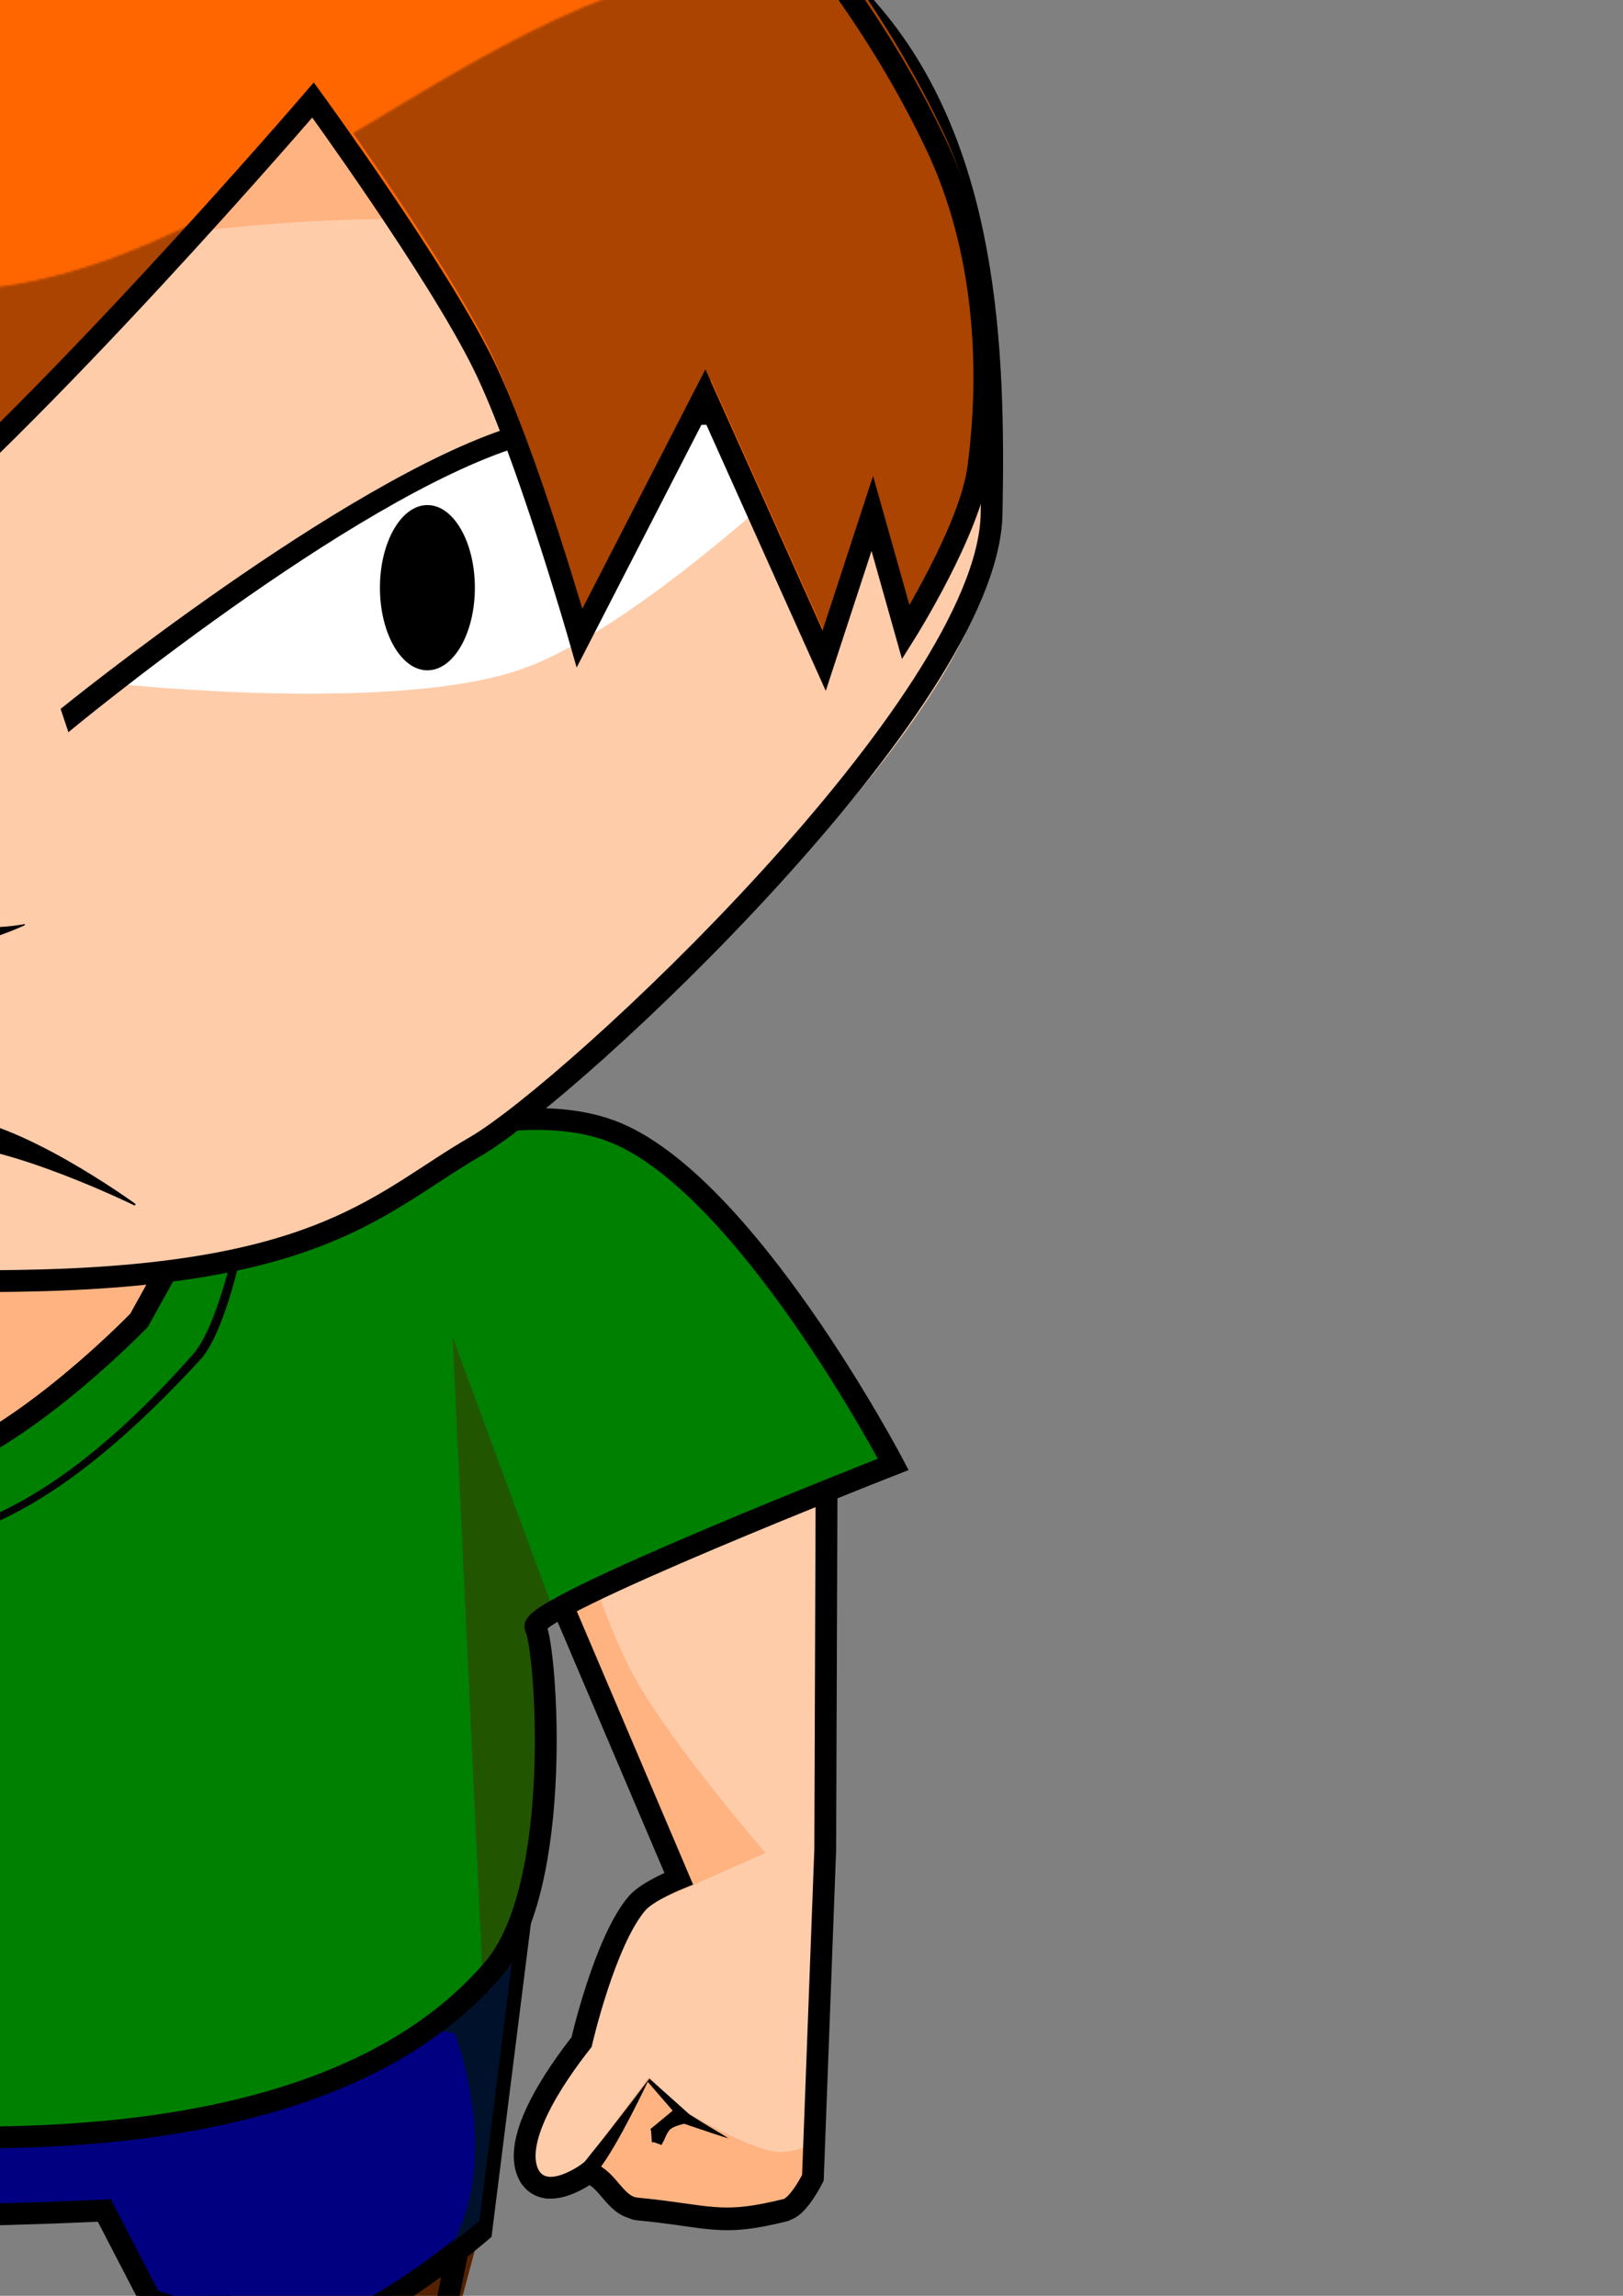 <?xml version="1.0" encoding="UTF-8" standalone="no"?>
<!-- Created with Inkscape (http://www.inkscape.org/) -->

<svg
   xmlns:dc="http://purl.org/dc/elements/1.1/"
   xmlns:cc="http://creativecommons.org/ns#"
   xmlns:rdf="http://www.w3.org/1999/02/22-rdf-syntax-ns#"
   xmlns:svg="http://www.w3.org/2000/svg"
   xmlns="http://www.w3.org/2000/svg"
   xmlns:sodipodi="http://sodipodi.sourceforge.net/DTD/sodipodi-0.dtd"
   xmlns:inkscape="http://www.inkscape.org/namespaces/inkscape"
   width="210mm"
   height="297mm"
   viewBox="0 0 744.094 1052.362"
   id="svg2"
   version="1.1"
   inkscape:version="0.91 r13725"
   sodipodi:docname="Heros.svg"
   inkscape:export-filename="/home/dakayl/GDP8_redemption/Content/Images/final/heros.png"
   inkscape:export-xdpi="90"
   inkscape:export-ydpi="90">
  <rect x="0" y="0" width="744.094" height="1052.362" fill="#808080" stroke="none"/>
  <defs
     id="defs4">
    <inkscape:perspective
       sodipodi:type="inkscape:persp3d"
       inkscape:vp_x="0 : 526.1811 : 1"
       inkscape:vp_y="0 : 1000 : 0"
       inkscape:vp_z="744.09449 : 526.1811 : 1"
       inkscape:persp3d-origin="372.04724 : 350.7874 : 1"
       id="perspective3340" />
    <mask
       maskUnits="userSpaceOnUse"
       id="mask4346">
      <path
         style="fill:#aa4400;fill-rule:evenodd;stroke:#000000;stroke-width:1px;stroke-linecap:butt;stroke-linejoin:miter;stroke-opacity:1"
         d="M -521.22,5.006 C -346.988,-8.471 -179.071,110.42 -4.917,95.973 137.155,84.188 261.244,-85.887 398.291,-46.625 462.763,-28.154 511.645,44.747 523.678,110.725 542.836,215.77 507.425,347.304 425.335,415.589 136.265,656.047 -401.641,797.93 -693.321,560.646 -818.922,458.467 -730.199,76.305 -730.199,76.305 c 0,0 135.596,-65.623 208.98,-71.299 z"
         id="path4348"
         inkscape:connector-curvature="0"
         sodipodi:nodetypes="sssssscs" />
    </mask>
    <mask
       maskUnits="userSpaceOnUse"
       id="mask4346-7">
      <path
         style="fill:#aa4400;fill-rule:evenodd;stroke:#000000;stroke-width:1px;stroke-linecap:butt;stroke-linejoin:miter;stroke-opacity:1"
         d="M -521.22,5.006 C -346.988,-8.471 -179.071,110.42 -4.917,95.973 137.155,84.188 261.244,-85.887 398.291,-46.625 462.763,-28.154 511.645,44.747 523.678,110.725 542.836,215.77 507.425,347.304 425.335,415.589 136.265,656.047 -401.641,797.93 -693.321,560.646 -818.922,458.467 -730.199,76.305 -730.199,76.305 c 0,0 135.596,-65.623 208.98,-71.299 z"
         id="path4348-5"
         inkscape:connector-curvature="0"
         sodipodi:nodetypes="sssssscs" />
    </mask>
    <clipPath
       clipPathUnits="userSpaceOnUse"
       id="clipPath4446">
      <path
         style="fill:#ff9955;fill-rule:evenodd;stroke:#000000;stroke-width:1px;stroke-linecap:butt;stroke-linejoin:miter;stroke-opacity:1"
         d="m -373.801,13.014 c 31.91,-52.423 241.603,-392.035 241.603,-392.035 L -344.17,40.365 Z M -132.198,-358.508 -148.153,95.068 -234.765,67.716 Z m 63.82,-6.838 41.027,478.647 116.243,-59.261 z m 22.793,4.559 257.558,414.828 77.495,-84.333 z"
         id="path4448"
         inkscape:connector-curvature="0" />
    </clipPath>
    <clipPath
       clipPathUnits="userSpaceOnUse"
       id="clipPath4477">
      <path
         style="fill:#504416;fill-rule:evenodd;stroke:#000000;stroke-width:1px;stroke-linecap:butt;stroke-linejoin:miter;stroke-opacity:1"
         d="m -275.599,739.694 80.584,-120.877 -111.207,288.492 12.894,99.925 515.741,-51.574 -16.117,-343.29 49.962,135.382 0,294.939 -568.926,14.505 -51.574,-182.121 z"
         id="path4479"
         inkscape:connector-curvature="0" />
    </clipPath>
    <clipPath
       clipPathUnits="userSpaceOnUse"
       id="clipPath4477-1">
      <path
         style="fill:#504416;fill-rule:evenodd;stroke:#000000;stroke-width:1px;stroke-linecap:butt;stroke-linejoin:miter;stroke-opacity:1"
         d="m -275.599,739.694 80.584,-120.877 -111.207,288.492 12.894,99.925 515.741,-51.574 -16.117,-343.29 49.962,135.382 0,294.939 -568.926,14.505 -51.574,-182.121 z"
         id="path4479-8"
         inkscape:connector-curvature="0" />
    </clipPath>
    <clipPath
       clipPathUnits="userSpaceOnUse"
       id="clipPath4477-2">
      <path
         style="fill:#504416;fill-rule:evenodd;stroke:#000000;stroke-width:1px;stroke-linecap:butt;stroke-linejoin:miter;stroke-opacity:1"
         d="m -275.599,739.694 80.584,-120.877 -111.207,288.492 12.894,99.925 515.741,-51.574 -16.117,-343.29 49.962,135.382 0,294.939 -568.926,14.505 -51.574,-182.121 z"
         id="path4479-2"
         inkscape:connector-curvature="0" />
    </clipPath>
    <clipPath
       clipPathUnits="userSpaceOnUse"
       id="clipPath4549">
      <ellipse
         style="opacity:1;fill:#504416;fill-opacity:1;stroke:#000000;stroke-width:0;stroke-miterlimit:4;stroke-dasharray:none;stroke-opacity:1"
         id="ellipse4551"
         cx="30.851"
         cy="354.823"
         rx="445.872"
         ry="248.878"
         transform="matrix(0.985,-0.171,0.176,0.984,0,0)" />
    </clipPath>
    <clipPath
       clipPathUnits="userSpaceOnUse"
       id="clipPath4748">
      <path
         style="fill:#225500;fill-rule:evenodd;stroke:#000000;stroke-width:1px;stroke-linecap:butt;stroke-linejoin:miter;stroke-opacity:1"
         d="m -1479.924,557.209 -0.806,41.098 c 0,0 59.246,76.826 85.419,99.925 28.481,25.135 70.109,31.428 70.109,31.428 l 0.806,-25.787 z"
         id="path4750"
         inkscape:connector-curvature="0"
         sodipodi:nodetypes="ccsccc" />
    </clipPath>
    <clipPath
       clipPathUnits="userSpaceOnUse"
       id="clipPath5059">
      <path
         style="display:inline;fill:#000080;fill-rule:evenodd;stroke:#000000;stroke-width:0;stroke-linecap:butt;stroke-linejoin:miter;stroke-miterlimit:4;stroke-dasharray:none;stroke-opacity:1"
         d="m -308.125,898.015 56.424,128.648 c 0,0 34.731,19.177 53.915,22.6 26.09,4.656 79.432,-3.477 79.432,-3.477 l 14.217,-39.695 c 0,0 47.115,3.961 70.734,4.391 26.806,0.488 80.405,-2.055 80.405,-2.055 l 21.199,40.836 c 0,0 51.289,18.638 76.908,13.908 28.623,-5.285 74.711,-45.2 74.711,-45.2 l 19.002,-151.248 z"
         id="path5061"
         inkscape:connector-curvature="0"
         sodipodi:nodetypes="ccsccsccsccc" />
    </clipPath>
    <clipPath
       clipPathUnits="userSpaceOnUse"
       id="clipPath5281">
      <path
         style="fill:#ffccaa;fill-rule:evenodd;stroke:#000000;stroke-width:1px;stroke-linecap:butt;stroke-linejoin:miter;stroke-opacity:1"
         d="m 313.902,867.884 c 0,0 -14.28,5.695 -19.092,11.314 -14.861,17.354 -25.456,63.64 -25.456,63.64 -12.242,15.571 -33.696,46.612 -23.335,62.225 8.382,11.454 29.052,-4.914 29.052,-4.914 9.186,3.121 9.542,17.701 19.182,18.92 33.792,3.204 38.291,8.22 69.146,0.49 5.53,-1.385 12.021,-14.496 12.021,-14.496 l 5.657,-150.614 -2.192,-223.087 -137.815,65.402 z"
         id="path5283"
         inkscape:connector-curvature="0"
         sodipodi:nodetypes="csccccsccccc" />
    </clipPath>
    <clipPath
       clipPathUnits="userSpaceOnUse"
       id="clipPath5300">
      <path
         style="fill:#ffccaa;fill-rule:evenodd;stroke:#000000;stroke-width:1px;stroke-linecap:butt;stroke-linejoin:miter;stroke-opacity:1"
         d="m 309.902,864.884 c 0,0 -14.28,5.695 -19.092,11.314 -14.861,17.354 -25.456,63.64 -25.456,63.64 -12.242,15.571 -33.696,46.612 -23.335,62.225 8.382,11.454 29.052,-4.914 29.052,-4.914 9.186,3.121 9.542,17.701 19.182,18.92 33.792,3.204 38.291,8.22 69.146,0.49 5.53,-1.385 12.021,-14.496 12.021,-14.496 l 5.657,-150.614 -2.192,-223.087 -137.815,65.402 z"
         id="path5302"
         inkscape:connector-curvature="0"
         sodipodi:nodetypes="csccccsccccc" />
    </clipPath>
    <clipPath
       clipPathUnits="userSpaceOnUse"
       id="clipPath5281-0">
      <path
         style="fill:#ffccaa;fill-rule:evenodd;stroke:#000000;stroke-width:1px;stroke-linecap:butt;stroke-linejoin:miter;stroke-opacity:1"
         d="m 313.902,867.884 c 0,0 -14.28,5.695 -19.092,11.314 -14.861,17.354 -25.456,63.64 -25.456,63.64 -12.242,15.571 -33.696,46.612 -23.335,62.225 8.382,11.454 29.052,-4.914 29.052,-4.914 9.186,3.121 9.542,17.701 19.182,18.92 33.792,3.204 38.291,8.22 69.146,0.49 5.53,-1.385 12.021,-14.496 12.021,-14.496 l 5.657,-150.614 -2.192,-223.087 -137.815,65.402 z"
         id="path5283-9"
         inkscape:connector-curvature="0"
         sodipodi:nodetypes="csccccsccccc" />
    </clipPath>
    <clipPath
       clipPathUnits="userSpaceOnUse"
       id="clipPath5281-0-6">
      <path
         style="fill:#ffccaa;fill-rule:evenodd;stroke:#000000;stroke-width:1px;stroke-linecap:butt;stroke-linejoin:miter;stroke-opacity:1"
         d="m 313.902,867.884 c 0,0 -14.28,5.695 -19.092,11.314 -14.861,17.354 -25.456,63.64 -25.456,63.64 -12.242,15.571 -33.696,46.612 -23.335,62.225 8.382,11.454 29.052,-4.914 29.052,-4.914 9.186,3.121 9.542,17.701 19.182,18.92 33.792,3.204 38.291,8.22 69.146,0.49 5.53,-1.385 12.021,-14.496 12.021,-14.496 l 5.657,-150.614 -2.192,-223.087 -137.815,65.402 z"
         id="path5283-9-9"
         inkscape:connector-curvature="0"
         sodipodi:nodetypes="csccccsccccc" />
    </clipPath>
    <clipPath
       clipPathUnits="userSpaceOnUse"
       id="clipPath5300-0">
      <path
         style="fill:#ffccaa;fill-rule:evenodd;stroke:#000000;stroke-width:1px;stroke-linecap:butt;stroke-linejoin:miter;stroke-opacity:1"
         d="m 309.902,864.884 c 0,0 -14.28,5.695 -19.092,11.314 -14.861,17.354 -25.456,63.64 -25.456,63.64 -12.242,15.571 -33.696,46.612 -23.335,62.225 8.382,11.454 29.052,-4.914 29.052,-4.914 9.186,3.121 9.542,17.701 19.182,18.92 33.792,3.204 38.291,8.22 69.146,0.49 5.53,-1.385 12.021,-14.496 12.021,-14.496 l 5.657,-150.614 -2.192,-223.087 -137.815,65.402 z"
         id="path5302-1"
         inkscape:connector-curvature="0"
         sodipodi:nodetypes="csccccsccccc" />
    </clipPath>
  </defs>
  <sodipodi:namedview
     id="base"
     pagecolor="#ffffff"
     bordercolor="#666666"
     borderopacity="1.0"
     inkscape:pageopacity="0.0"
     inkscape:pageshadow="2"
     inkscape:zoom="0.1767767"
     inkscape:cx="-302.00813"
     inkscape:cy="751.10851"
     inkscape:document-units="px"
     inkscape:current-layer="layer4"
     showgrid="false"
     showguides="false"
     inkscape:window-width="1366"
     inkscape:window-height="744"
     inkscape:window-x="0"
     inkscape:window-y="24"
     inkscape:window-maximized="1" />
  <g
     inkscape:groupmode="layer"
     id="layer4"
     inkscape:label="Back" />
  <g
     inkscape:groupmode="layer"
     id="layer7"
     inkscape:label="Chaussures">
    <path
       style="display:inline;fill:#552200;fill-rule:evenodd;stroke:#000000;stroke-width:0;stroke-linecap:butt;stroke-linejoin:miter;stroke-miterlimit:4;stroke-dasharray:none;stroke-opacity:1"
       d="m -250.684,1029.605 -13.137,106.047 c 0,0 9.441,49.944 41.272,53.893 38.033,4.718 73.198,-55.631 73.198,-55.631 l 32.013,-85.186 z"
       id="path4233"
       inkscape:connector-curvature="0"
       sodipodi:nodetypes="ccsccc" />
    <path
       style="display:inline;fill:#552200;fill-rule:evenodd;stroke:#000000;stroke-width:0;stroke-linecap:butt;stroke-linejoin:miter;stroke-miterlimit:4;stroke-dasharray:none;stroke-opacity:1"
       d="m 63.341,1059.159 12.3,85.186 c 0,0 32.754,52.968 49.507,50.416 35.637,-5.43 63.575,-55.631 63.575,-55.631 l 30.915,-114.74 z"
       id="path4235"
       inkscape:connector-curvature="0"
       sodipodi:nodetypes="ccsccc" />
    <path
       style="display:inline;fill:none;fill-rule:evenodd;stroke:#000000;stroke-width:10;stroke-linecap:butt;stroke-linejoin:miter;stroke-miterlimit:4;stroke-dasharray:none;stroke-opacity:1"
       d="m -251.643,1030.429 -13.137,106.047 c 0,0 9.441,49.944 41.272,53.893 38.033,4.718 73.198,-55.631 73.198,-55.631 l 32.013,-85.186 z"
       id="path4233-8"
       inkscape:connector-curvature="0"
       sodipodi:nodetypes="ccsccc" />
    <path
       style="display:inline;fill:none;fill-rule:evenodd;stroke:#000000;stroke-width:10;stroke-linecap:butt;stroke-linejoin:miter;stroke-miterlimit:4;stroke-dasharray:none;stroke-opacity:1"
       d="m 68.828,1055.955 5.853,89.215 c 0,0 32.754,52.968 49.507,50.416 35.637,-5.43 63.575,-55.631 63.575,-55.631 l 24.077,-118.159 z"
       id="path4235-0"
       inkscape:connector-curvature="0"
       sodipodi:nodetypes="ccsccc" />
  </g>
  <g
     inkscape:groupmode="layer"
     id="layer3"
     inkscape:label="Cou"
     style="display:inline">
    <path
       style="fill:#ffb380;fill-rule:evenodd;stroke:#000000;stroke-width:0;stroke-linecap:butt;stroke-linejoin:miter;stroke-miterlimit:4;stroke-dasharray:none;stroke-opacity:1"
       d="M -298.21,469.969 -156.019,647.295 -2.305,708.141 152.165,582.971 217.014,469.548 Z"
       id="path4174"
       inkscape:connector-curvature="0"
       sodipodi:nodetypes="cccccc" />
    <path
       style="fill:#000080;fill-rule:evenodd;stroke:#000000;stroke-width:0;stroke-linecap:butt;stroke-linejoin:miter;stroke-miterlimit:4;stroke-dasharray:none;stroke-opacity:1"
       d="m -306.351,901.688 56.424,128.648 c 0,0 34.731,19.177 53.915,22.6 26.09,4.656 79.432,-3.477 79.432,-3.477 l 14.217,-39.695 c 0,0 47.115,3.961 70.734,4.391 26.806,0.488 80.405,-2.055 80.405,-2.055 l 21.199,40.836 c 0,0 51.289,18.638 76.908,13.908 28.623,-5.285 74.711,-45.2 74.711,-45.2 l 19.002,-151.248 z"
       id="path4231"
       inkscape:connector-curvature="0"
       sodipodi:nodetypes="ccsccsccsccc" />
    <path
       style="display:inline;fill:none;fill-rule:evenodd;stroke:#000000;stroke-width:10;stroke-linecap:butt;stroke-linejoin:miter;stroke-miterlimit:4;stroke-dasharray:none;stroke-opacity:1"
       d="m -307.319,902.85 56.424,128.647 c 0,0 34.731,19.177 53.915,22.6 26.09,4.656 79.432,-3.477 79.432,-3.477 l 14.217,-39.695 c 0,0 47.115,3.961 70.734,4.391 26.806,0.488 80.405,-2.055 80.405,-2.055 l 21.199,40.836 c 0,0 51.289,18.638 76.908,13.908 28.623,-5.285 74.711,-45.2 74.711,-45.2 l 19.002,-151.248 z"
       id="path4231-9"
       inkscape:connector-curvature="0"
       sodipodi:nodetypes="ccsccsccsccc" />
    <path
       style="fill:#00112b;fill-rule:evenodd;stroke:#000000;stroke-width:0;stroke-linecap:butt;stroke-linejoin:miter;stroke-miterlimit:4;stroke-dasharray:none;stroke-opacity:1"
       d="m -246.588,1033.828 c 0,0 -27.871,-74.414 -7.253,-86.225 29.287,-16.777 132.246,-30.762 199.044,-42.71 97.004,-6.051 176.118,4.563 263.511,27.399 26.029,78.982 -12.088,110.401 -12.088,110.401 l 26.593,-23.369 17.729,-136.188 -275.599,96.701 -290.91,-96.701 z"
       id="path5036"
       inkscape:connector-curvature="0"
       clip-path="url(#clipPath5059)"
       sodipodi:nodetypes="cscccccccc" />
  </g>
  <g
     inkscape:groupmode="layer"
     id="layer8"
     inkscape:label="Bras">
    <path
       style="fill:#ffccaa;fill-rule:evenodd;stroke:#000000;stroke-width:1px;stroke-linecap:butt;stroke-linejoin:miter;stroke-opacity:1"
       d="m 311.283,866.026 c 0,0 -14.28,5.695 -19.092,11.314 -14.861,17.354 -25.456,63.64 -25.456,63.64 -12.242,15.571 -33.696,46.612 -23.335,62.225 8.382,11.454 29.052,-4.914 29.052,-4.914 9.186,3.121 9.542,17.701 19.182,18.92 33.792,3.204 38.291,8.22 69.146,0.49 5.53,-1.385 12.021,-14.496 12.021,-14.496 l 5.657,-150.614 -2.192,-223.087 -137.815,65.402 z"
       id="path5130"
       inkscape:connector-curvature="0"
       sodipodi:nodetypes="csccccsccccc" />
    <path
       style="fill:#ffb380;fill-rule:evenodd;stroke:#000000;stroke-width:0;stroke-linecap:butt;stroke-linejoin:miter;stroke-opacity:1;stroke-miterlimit:4;stroke-dasharray:none"
       d="m 308,868.362 43,-19 c 0,0 -47.165,-54.188 -63,-86 -26.363,-52.963 -51,-170 -51,-170 l 15,128 33,132 z"
       id="path5264"
       inkscape:connector-curvature="0"
       sodipodi:nodetypes="ccscccc"
       clip-path="url(#clipPath5300)" />
    <path
       transform="translate(-1.949,-2.97)"
       style="display:inline;fill:#ffb380;fill-rule:evenodd;stroke:#000000;stroke-width:0;stroke-linecap:butt;stroke-linejoin:miter;stroke-miterlimit:4;stroke-dasharray:none;stroke-opacity:1"
       d="m 299.401,955.015 15.792,15.454 c 0,0 27.793,16.193 41.041,18.647 20.355,3.771 53.357,-28.615 53.357,-28.615 l -40.772,84.523 -107.999,-38.215 z"
       id="path5232"
       inkscape:connector-curvature="0"
       sodipodi:nodetypes="ccscccc"
       clip-path="url(#clipPath5281-0)" />
    <path
       style="fill:none;fill-rule:evenodd;stroke:#000000;stroke-width:10;stroke-linecap:butt;stroke-linejoin:miter;stroke-miterlimit:4;stroke-dasharray:none;stroke-opacity:1"
       d="m 311.17,861.117 c 0,0 -14.28,5.695 -19.092,11.314 -14.861,17.354 -25.456,63.64 -25.456,63.64 -12.242,15.571 -33.696,46.612 -23.335,62.225 8.382,11.454 26.577,-2.439 26.577,-2.439 9.186,3.121 12.017,15.226 21.657,16.445 33.792,3.204 38.291,8.22 69.146,0.49 5.53,-1.385 12.021,-14.496 12.021,-14.496 l 5.657,-150.614 0.808,-221.087 -140.815,63.402 z"
       id="path5130-6"
       inkscape:connector-curvature="0"
       sodipodi:nodetypes="csccccsccccc" />
    <path
       style="fill:#000000;fill-rule:evenodd;stroke:#000000;stroke-width:0;stroke-linecap:butt;stroke-linejoin:miter;stroke-miterlimit:4;stroke-dasharray:none;stroke-opacity:1"
       d="m 296.933,954.238 11.468,13.253 -5.127,4.243 -5.127,4.243 0.354,0.707 0.354,5.303 1.061,0 3.359,1.237 1.237,-2.298 c 0,0 1.389,-3.709 2.828,-4.95 1.724,-1.486 6.364,-2.475 6.364,-2.475 0,0 9.239,3.161 13.877,4.685 2.116,0.695 6.364,2.033 6.364,2.033 0,0 -1.468,-1.111 -5.657,-3.535 -2.902,-1.68 -12.109,-7.425 -12.109,-7.425 l -18.46,-16.478 z"
       id="path5134"
       inkscape:connector-curvature="0"
       sodipodi:nodetypes="cccccccccscacsccc" />
    <path
       style="fill:#000000;fill-rule:evenodd;stroke:#000000;stroke-width:0;stroke-linecap:butt;stroke-linejoin:miter;stroke-miterlimit:4;stroke-dasharray:none;stroke-opacity:1"
       d="m 262.055,998.956 c 0,0 6.056,-8.28 9.374,-12.296 8.578,-10.38 26.208,-33.812 26.208,-33.812 0,0 -14.406,30.809 -23.208,41.757 -2.999,3.73 -5.314,7.339 -5.314,7.339 z"
       id="path5136"
       inkscape:connector-curvature="0"
       sodipodi:nodetypes="cscscc" />
    <path
       style="fill:#ffccaa;fill-rule:evenodd;stroke:#000000;stroke-width:1px;stroke-linecap:butt;stroke-linejoin:miter;stroke-opacity:1"
       d="m -400.004,846.739 c 0,0 10.863,10.879 13.06,17.943 6.785,21.817 -1.791,68.519 -1.791,68.519 5.085,19.143 12.512,56.138 -3.18,66.381 -12.229,7.205 -24.739,-16.004 -24.739,-16.004 -9.671,-0.767 -15.765,12.483 -25.101,9.79 -32.303,-10.423 -38.419,-7.595 -63.701,-26.9 -4.531,-3.46 -5.307,-18.068 -5.307,-18.068 l 54.377,-140.569 90.251,-204.028 100.708,114.579 z"
       id="path5130-0"
       inkscape:connector-curvature="0"
       sodipodi:nodetypes="csccccsccccc" />
    <path
       transform="matrix(-0.918,-0.396,-0.396,0.918,228.434,174.457)"
       style="fill:#ffb380;fill-rule:evenodd;stroke:#000000;stroke-width:0;stroke-linecap:butt;stroke-linejoin:miter;stroke-miterlimit:4;stroke-dasharray:none;stroke-opacity:1"
       d="m 308,868.362 43,-19 c 0,0 -47.165,-54.188 -63,-86 -26.363,-52.963 -51,-170 -51,-170 l 15,128 33,132 z"
       id="path5264-1"
       inkscape:connector-curvature="0"
       sodipodi:nodetypes="ccscccc"
       clip-path="url(#clipPath5300-0)" />
    <path
       transform="matrix(-0.918,-0.396,-0.396,0.918,231.399,172.5)"
       style="display:inline;fill:#ffb380;fill-rule:evenodd;stroke:#000000;stroke-width:0;stroke-linecap:butt;stroke-linejoin:miter;stroke-miterlimit:4;stroke-dasharray:none;stroke-opacity:1"
       d="m 299.401,955.015 15.792,15.454 c 0,0 27.793,16.193 41.041,18.647 20.355,3.771 53.357,-28.615 53.357,-28.615 l -40.772,84.523 -107.999,-38.215 z"
       id="path5232-9"
       inkscape:connector-curvature="0"
       sodipodi:nodetypes="ccscccc"
       clip-path="url(#clipPath5281-0-6)" />
    <path
       style="fill:none;fill-rule:evenodd;stroke:#000000;stroke-width:10;stroke-linecap:butt;stroke-linejoin:miter;stroke-miterlimit:4;stroke-dasharray:none;stroke-opacity:1"
       d="m -397.958,842.277 c 0,0 10.863,10.879 13.06,17.943 6.785,21.817 -1.791,68.519 -1.791,68.519 5.085,19.143 12.512,56.138 -3.18,66.381 -12.229,7.205 -23.445,-12.752 -23.445,-12.752 -9.671,-0.767 -17.059,9.231 -26.395,6.538 -32.303,-10.423 -38.419,-7.595 -63.701,-26.899 -4.531,-3.46 -5.307,-18.068 -5.307,-18.068 l 54.377,-140.569 86.705,-203.377 104.254,113.928 z"
       id="path5130-6-0"
       inkscape:connector-curvature="0"
       sodipodi:nodetypes="csccccsccccc" />
    <path
       style="fill:#000000;fill-rule:evenodd;stroke:#000000;stroke-width:0;stroke-linecap:butt;stroke-linejoin:miter;stroke-miterlimit:4;stroke-dasharray:none;stroke-opacity:1"
       d="m -421.715,933.435 -15.774,7.637 3.03,5.924 3.03,5.924 -0.604,0.51 -2.422,4.731 -0.974,-0.42 -3.574,-0.192 -0.228,-2.6 c 0,0 0.191,-3.956 -0.64,-5.665 -0.996,-2.047 -4.866,-4.79 -4.866,-4.79 0,0 -9.736,-0.751 -14.598,-1.186 -2.218,-0.199 -6.649,-0.65 -6.649,-0.65 0,0 1.787,-0.439 6.594,-1.01 3.33,-0.395 14.058,-2.03 14.058,-2.03 l 23.472,-7.833 z"
       id="path5134-7"
       inkscape:connector-curvature="0"
       sodipodi:nodetypes="cccccccccscacsccc" />
    <path
       style="fill:#000000;fill-rule:evenodd;stroke:#000000;stroke-width:0;stroke-linecap:butt;stroke-linejoin:miter;stroke-miterlimit:4;stroke-dasharray:none;stroke-opacity:1"
       d="m -407.368,988.301 c 0,0 -2.287,-10 -3.747,-15.001 -3.773,-12.927 -10.697,-41.421 -10.697,-41.421 0,0 1.045,33.994 4.799,47.531 1.279,4.612 1.978,8.842 1.978,8.842 z"
       id="path5136-8"
       inkscape:connector-curvature="0"
       sodipodi:nodetypes="cscscc" />
  </g>
  <g
     inkscape:groupmode="layer"
     id="layer5"
     inkscape:label="Tshirt">
    <path
       style="fill:#008000;fill-rule:evenodd;stroke:#000000;stroke-width:0;stroke-linecap:butt;stroke-linejoin:miter;stroke-miterlimit:4;stroke-dasharray:none;stroke-opacity:1"
       d="m -405.68,633.134 c 0,0 0.714,-26.047 6.518,-36.508 24.859,-44.807 114.776,-100.832 114.776,-100.832 l 96.736,52.154 -0.64,29.554 c 0,0 79.302,98.353 135.565,100.832 45.303,1.996 115.875,-71.278 115.875,-71.278 l 23.095,-41.724 c 0,0 125.42,-69.981 192.928,-45.201 61.308,22.505 129.731,152.986 129.731,152.986 0,0 -168.837,66.062 -164.014,74.755 4.823,8.692 13.304,118.357 -19.24,156.463 -59.161,69.27 -174.283,80.947 -273.269,76.493 -89.452,-4.024 -208.097,-2.772 -261.252,-81.709 -30.839,-45.796 32.827,-156.717 32.827,-156.717 z"
       id="path4209"
       inkscape:connector-curvature="0"
       sodipodi:nodetypes="cscccsccscsssscc" />
    <path
       transform="translate(1.218,0.576)"
       style="fill:#225500;fill-rule:evenodd;stroke:#000000;stroke-width:0;stroke-linecap:butt;stroke-linejoin:miter;stroke-miterlimit:4;stroke-dasharray:none;stroke-opacity:1"
       d="m -408.515,634.487 c 0,0 0.714,-26.047 6.518,-36.508 24.859,-44.807 114.776,-100.832 114.776,-100.832 l 96.736,52.154 -0.64,29.554 c 0,0 79.302,98.353 135.565,100.832 45.303,1.996 115.875,-71.278 115.875,-71.278 l 23.095,-41.724 c 0,0 125.42,-69.981 192.928,-45.201 61.308,22.505 129.731,152.986 129.731,152.986 0,0 -168.837,66.062 -164.014,74.755 4.823,8.692 13.304,118.357 -19.24,156.463 -59.161,69.27 -174.283,80.947 -273.269,76.493 -89.452,-4.024 -206.387,-3.342 -259.543,-82.278 -30.839,-45.796 31.117,-156.953 31.117,-156.953 z"
       id="path4209-4"
       inkscape:connector-curvature="0"
       sodipodi:nodetypes="cscccsccscsssscc"
       clip-path="url(#clipPath4477-2)" />
    <path
       style="fill:#225500;fill-rule:evenodd;stroke:#000000;stroke-width:0;stroke-linecap:butt;stroke-linejoin:miter;stroke-miterlimit:4;stroke-dasharray:none;stroke-opacity:1"
       d="m -1680.526,656.663 c 0,0 0.714,-26.047 6.518,-36.508 24.859,-44.807 114.776,-100.832 114.776,-100.832 l 96.737,52.154 -0.64,29.554 c 0,0 79.302,98.353 135.565,100.832 45.303,1.996 115.875,-71.278 115.875,-71.278 l 23.095,-41.724 c 0,0 125.42,-69.981 192.928,-45.201 61.308,22.505 129.731,152.986 129.731,152.986 0,0 -168.837,66.062 -164.014,74.755 4.823,8.692 13.304,118.357 -19.24,156.463 -59.161,69.27 -174.282,80.947 -273.269,76.493 -89.452,-4.024 -208.097,-2.772 -261.252,-81.709 -30.839,-45.796 13.486,-159.94 13.486,-159.94 z"
       id="path4209-43"
       inkscape:connector-curvature="0"
       sodipodi:nodetypes="cscccsccscsssscc"
       clip-path="url(#clipPath4748)"
       transform="translate(1275.253,-23.072)" />
    <path
       style="fill:#000000;fill-rule:evenodd;stroke:#000000;stroke-width:1px;stroke-linecap:butt;stroke-linejoin:miter;stroke-opacity:1"
       d="m -204.412,544.9 2.476,2.447 0.388,30.593 c 0,0 83.437,121.317 146.62,126.891 54.104,4.773 107.147,-42.169 143.843,-83.793 10.901,-12.365 18.937,-49.545 18.937,-49.545 l 3.223,-1.612 c 0,0 -7.838,40.301 -19.743,53.186 -38.381,41.54 -91.905,89.49 -147.067,84.614 C -121.789,701.842 -203.606,578.746 -203.606,578.746 Z"
       id="path4669"
       inkscape:connector-curvature="0"
       sodipodi:nodetypes="cccssccsscc" />
    <path
       style="fill:none;fill-rule:evenodd;stroke:#000000;stroke-width:10;stroke-linecap:butt;stroke-linejoin:miter;stroke-miterlimit:4;stroke-dasharray:none;stroke-opacity:1"
       d="m -405.05,631.256 c 0,0 0.714,-26.047 6.518,-36.508 24.859,-44.807 114.776,-100.832 114.776,-100.832 l 96.736,52.154 -0.64,29.554 c 0,0 79.302,98.353 135.565,100.832 45.303,1.996 115.875,-71.278 115.875,-71.278 l 23.095,-41.724 c 0,0 125.42,-69.981 192.928,-45.201 61.308,22.505 129.731,152.986 129.731,152.986 0,0 -168.837,66.062 -164.014,74.755 4.823,8.692 13.304,118.357 -19.24,156.463 -59.161,69.27 -174.283,80.947 -273.269,76.493 -89.452,-4.024 -208.097,-2.772 -261.252,-81.709 -30.839,-45.796 32.827,-156.717 32.827,-156.717 z"
       id="path4209-9"
       inkscape:connector-curvature="0"
       sodipodi:nodetypes="cscccsccscsssscc" />
  </g>
  <g
     inkscape:label="Fond Visage"
     inkscape:groupmode="layer"
     id="layer1"
     style="display:inline">
    <path
       style="fill:#ffb380;fill-rule:evenodd;stroke:#000000;stroke-width:0;stroke-linecap:butt;stroke-linejoin:miter;stroke-miterlimit:4;stroke-dasharray:none;stroke-opacity:1"
       d="m -512.319,136.183 c -14.379,131.036 116.796,280.153 235.581,365.081 89.916,64.287 176.579,73.792 278.76,71.278 C 133.861,569.297 159.988,536.069 202.99,511.17 247.404,485.455 437.881,307.679 439.648,221.368 441.209,145.145 437.929,52.953 382.992,-9.85 267.12,-142.313 67.825,-254.384 -92.369,-239.329 c -198.134,18.621 -398.533,180.349 -419.95,375.512 z"
       id="path3371"
       inkscape:connector-curvature="0"
       sodipodi:nodetypes="ssssssss" />
    <path
       style="display:inline;fill:#ffccaa;fill-rule:evenodd;stroke:#000000;stroke-width:0;stroke-linecap:butt;stroke-linejoin:miter;stroke-miterlimit:4;stroke-dasharray:none;stroke-opacity:1"
       d="m -498.143,161.799 c -14.379,131.036 116.796,280.153 235.581,365.081 89.916,64.287 176.579,73.792 278.76,71.278 C 148.037,594.913 174.163,561.685 217.166,536.787 261.58,511.071 452.056,333.295 453.824,246.984 455.385,170.761 452.104,78.57 397.168,15.766 281.296,-116.697 82.001,-228.768 -78.193,-213.713 -276.327,-195.092 -476.727,-33.364 -498.143,161.799 Z"
       id="path3371-1"
       inkscape:connector-curvature="0"
       sodipodi:nodetypes="ssssssss"
       clip-path="url(#clipPath4549)"
       transform="matrix(0.99,0,0,0.943,4.558,17.968)" />
    <path
       style="fill:#000000;fill-rule:evenodd;stroke:#000000;stroke-width:0.51px;stroke-linecap:butt;stroke-linejoin:miter;stroke-opacity:1"
       d="m -10.909,355.922 c 0,0 -39.201,44.713 -29.905,67.893 8.487,21.162 52.159,0 52.159,0 0,0 -33.848,7.04 -40.336,-9.699 -7.209,-18.598 18.082,-58.194 18.082,-58.194 z"
       id="path4553"
       inkscape:connector-curvature="0"
       sodipodi:nodetypes="cscsc" />
    <path
       style="display:inline;fill:#ffffff;fill-rule:evenodd;stroke:#000000;stroke-width:0;stroke-linecap:butt;stroke-linejoin:miter;stroke-opacity:1;stroke-miterlimit:4;stroke-dasharray:none"
       d="m 55.569,313.633 c 0,0 125.96,13.469 183.788,-7 59.451,-21.043 151.764,-113.402 151.764,-113.402 0,0 -113.116,-8.848 -165.687,8.4 C 161.064,222.749 55.569,313.633 55.569,313.633 Z"
       id="path4574"
       inkscape:connector-curvature="0"
       sodipodi:nodetypes="cscsc" />
    <path
       style="display:inline;fill:#000000;fill-rule:evenodd;stroke:#000000;stroke-width:1px;stroke-linecap:butt;stroke-linejoin:miter;stroke-opacity:1"
       d="m 28.378,325.112 c 0,0 128.951,-104.573 206.296,-128.935 59.519,-18.747 186.956,-9.67 186.956,-9.67 l 0,11.282 c 0,0 -125.181,-11.642 -183.733,6.447 C 160.146,228.255 31.601,334.782 31.601,334.782 Z"
       id="path4555"
       inkscape:connector-curvature="0"
       sodipodi:nodetypes="csccscc" />
    <ellipse
       style="display:inline;opacity:1;fill:#000000;fill-opacity:1;stroke:#000000;stroke-width:0;stroke-miterlimit:4;stroke-dasharray:none;stroke-opacity:1"
       id="path4572"
       cx="195.952"
       cy="269.391"
       rx="21.758"
       ry="37.875" />
    <path
       style="fill:#000000;fill-rule:evenodd;stroke:#000000;stroke-width:0.831px;stroke-linecap:butt;stroke-linejoin:miter;stroke-opacity:1"
       d="m -114.955,554.495 c 0,0 57.964,-29.735 88.128,-30.208 30.707,-0.481 88.775,27.956 88.775,27.956 0,0 -54.749,-39.863 -85.326,-39.813 -32.08,0.052 -91.577,42.065 -91.577,42.065 z"
       id="path4648"
       inkscape:connector-curvature="0"
       sodipodi:nodetypes="cscsc" />
    <path
       style="display:inline;fill:none;fill-rule:evenodd;stroke:#000000;stroke-width:10;stroke-linecap:butt;stroke-linejoin:miter;stroke-miterlimit:4;stroke-dasharray:none;stroke-opacity:1"
       d="m -497.367,150.576 c -14.379,131.036 116.796,280.153 235.581,365.081 89.916,64.287 176.579,73.792 278.76,71.278 131.839,-3.244 157.965,-36.473 200.967,-61.371 44.414,-25.716 234.891,-203.492 236.658,-289.802 C 456.161,159.537 452.881,67.346 397.944,4.543 282.073,-127.92 82.778,-239.992 -77.417,-224.936 -275.55,-206.316 -475.95,-44.588 -497.367,150.576 Z"
       id="path3371-5"
       inkscape:connector-curvature="0"
       sodipodi:nodetypes="ssssssss" />
  </g>
  <g
     inkscape:groupmode="layer"
     id="layer2"
     inkscape:label="Cheveux"
     style="display:inline">
    <path
       style="display:inline;fill:#ff6600;fill-rule:evenodd;stroke:#000000;stroke-width:0;stroke-linecap:butt;stroke-linejoin:miter;stroke-miterlimit:4;stroke-dasharray:none;stroke-opacity:1"
       d="m -37.801,-255.013 c -129.408,1.052 -248.709,59.732 -349.723,129.802 -93.737,65.022 -182.097,152.118 -224.836,260.625 -42.739,108.507 -14.6,396.541 -14.6,396.541 0,0 26.719,-160.799 49.157,-218.067 22.438,-57.269 65.91,-163.919 65.91,-163.919 l -67.827,275.18 c 0,0 63.095,-79.484 104.855,-106.438 45.473,-29.35 138.357,-68.127 138.357,-68.127 l -203.673,192.737 373.659,-218.067 c 0,0 -70.95,45.041 -96.75,77.881 -25.531,32.497 -77.145,114.226 -77.145,114.226 0,0 204.915,-103.828 280.564,-165.071 79.282,-64.185 205.562,-211.354 205.562,-211.354 0,0 57.129,78.487 78.212,121.476 19.675,40.118 43.984,125.147 43.984,125.147 l 57.386,-111.63 54.762,122.014 22.064,-67.497 15.367,54.517 c 0,0 29.462,-46.953 33.214,-75.285 6.265,-47.321 2.854,-101.345 -19.234,-147.974 -45.444,-95.934 -128.706,-179.163 -216.55,-236.239 -76.981,-50.018 -168.59,-81.161 -252.716,-80.477 z"
       id="path3353-0"
       inkscape:connector-curvature="0"
       sodipodi:nodetypes="sszczccscccscscscccccssss" />
    <path
       transform="translate(-4.835,37.03)"
       style="display:inline;fill:#aa4400;fill-rule:evenodd;stroke:#000000;stroke-width:0;stroke-linecap:butt;stroke-linejoin:miter;stroke-miterlimit:4;stroke-dasharray:none;stroke-opacity:1"
       d="m -32.343,-293.901 c -129.408,1.052 -248.709,59.732 -349.723,129.802 -93.737,65.022 -182.097,152.118 -224.836,260.625 -42.739,108.507 -14.6,396.541 -14.6,396.541 0,0 26.719,-160.799 49.157,-218.067 22.438,-57.269 65.91,-163.919 65.91,-163.919 l -67.827,275.18 c 0,0 63.095,-79.484 104.855,-106.438 45.473,-29.35 138.357,-68.127 138.357,-68.127 l -203.673,192.737 373.659,-218.067 c 0,0 -70.95,45.041 -96.75,77.881 -25.531,32.497 -77.145,114.226 -77.145,114.226 0,0 204.915,-103.828 280.564,-165.071 C 24.887,149.216 151.168,2.047 151.168,2.047 c 0,0 57.129,78.487 78.212,121.476 19.675,40.118 43.984,125.147 43.984,125.147 l 57.386,-111.63 54.762,122.014 22.064,-67.497 15.367,54.517 c 0,0 29.462,-46.953 33.214,-75.285 6.265,-47.321 2.854,-101.345 -19.234,-147.974 C 391.478,-73.119 308.216,-156.348 220.373,-213.424 143.392,-263.442 51.782,-294.585 -32.343,-293.901 Z"
       id="path3353"
       inkscape:connector-curvature="0"
       sodipodi:nodetypes="sszczccscccscscscccccssss"
       mask="url(#mask4346-7)" />
    <path
       style="fill:#ff9955;fill-rule:evenodd;stroke:#000000;stroke-width:0;stroke-linecap:butt;stroke-linejoin:miter;stroke-opacity:1;stroke-miterlimit:4;stroke-dasharray:none"
       d="m -343.981,-140.817 c 0,0 218.917,37.674 328.215,27.351 76.159,-7.193 221.089,-61.54 221.089,-61.54 l 54.703,41.027 c 0,0 -174.311,70.953 -266.675,79.775 C -142.712,-41.209 -414.638,-95.232 -414.638,-95.232 Z"
       id="path4371"
       inkscape:connector-curvature="0"
       sodipodi:nodetypes="csccscc"
       clip-path="url(#clipPath4446)" />
    <path
       style="display:inline;fill:none;fill-rule:evenodd;stroke:#000000;stroke-width:10;stroke-linecap:butt;stroke-linejoin:miter;stroke-miterlimit:4;stroke-dasharray:none;stroke-opacity:1"
       d="m -39.998,-250.109 c -129.408,1.052 -248.709,59.732 -349.723,129.802 -93.737,65.022 -182.097,152.118 -224.836,260.625 -42.739,108.507 -14.6,396.541 -14.6,396.541 0,0 26.719,-160.799 49.157,-218.067 22.438,-57.269 65.91,-163.919 65.91,-163.919 l -67.827,275.18 c 0,0 63.095,-79.484 104.856,-106.438 45.473,-29.35 138.357,-68.127 138.357,-68.127 l -203.673,192.737 373.659,-218.067 c 0,0 -70.95,45.041 -96.75,77.881 -25.531,32.497 -77.145,114.226 -77.145,114.226 0,0 204.915,-103.828 280.564,-165.071 79.282,-64.185 205.562,-211.354 205.562,-211.354 0,0 57.129,78.487 78.212,121.476 19.675,40.118 43.984,125.147 43.984,125.147 l 57.386,-111.629 54.762,122.014 22.064,-67.497 15.367,54.517 c 0,0 29.462,-46.953 33.214,-75.285 6.265,-47.321 2.854,-101.345 -19.234,-147.974 C 383.823,-29.327 300.561,-112.556 212.717,-169.632 135.736,-219.65 44.127,-250.793 -39.998,-250.109 Z"
       id="path3353-0-6"
       inkscape:connector-curvature="0"
       sodipodi:nodetypes="sszczccscccscscscccccssss" />
  </g>
</svg>
